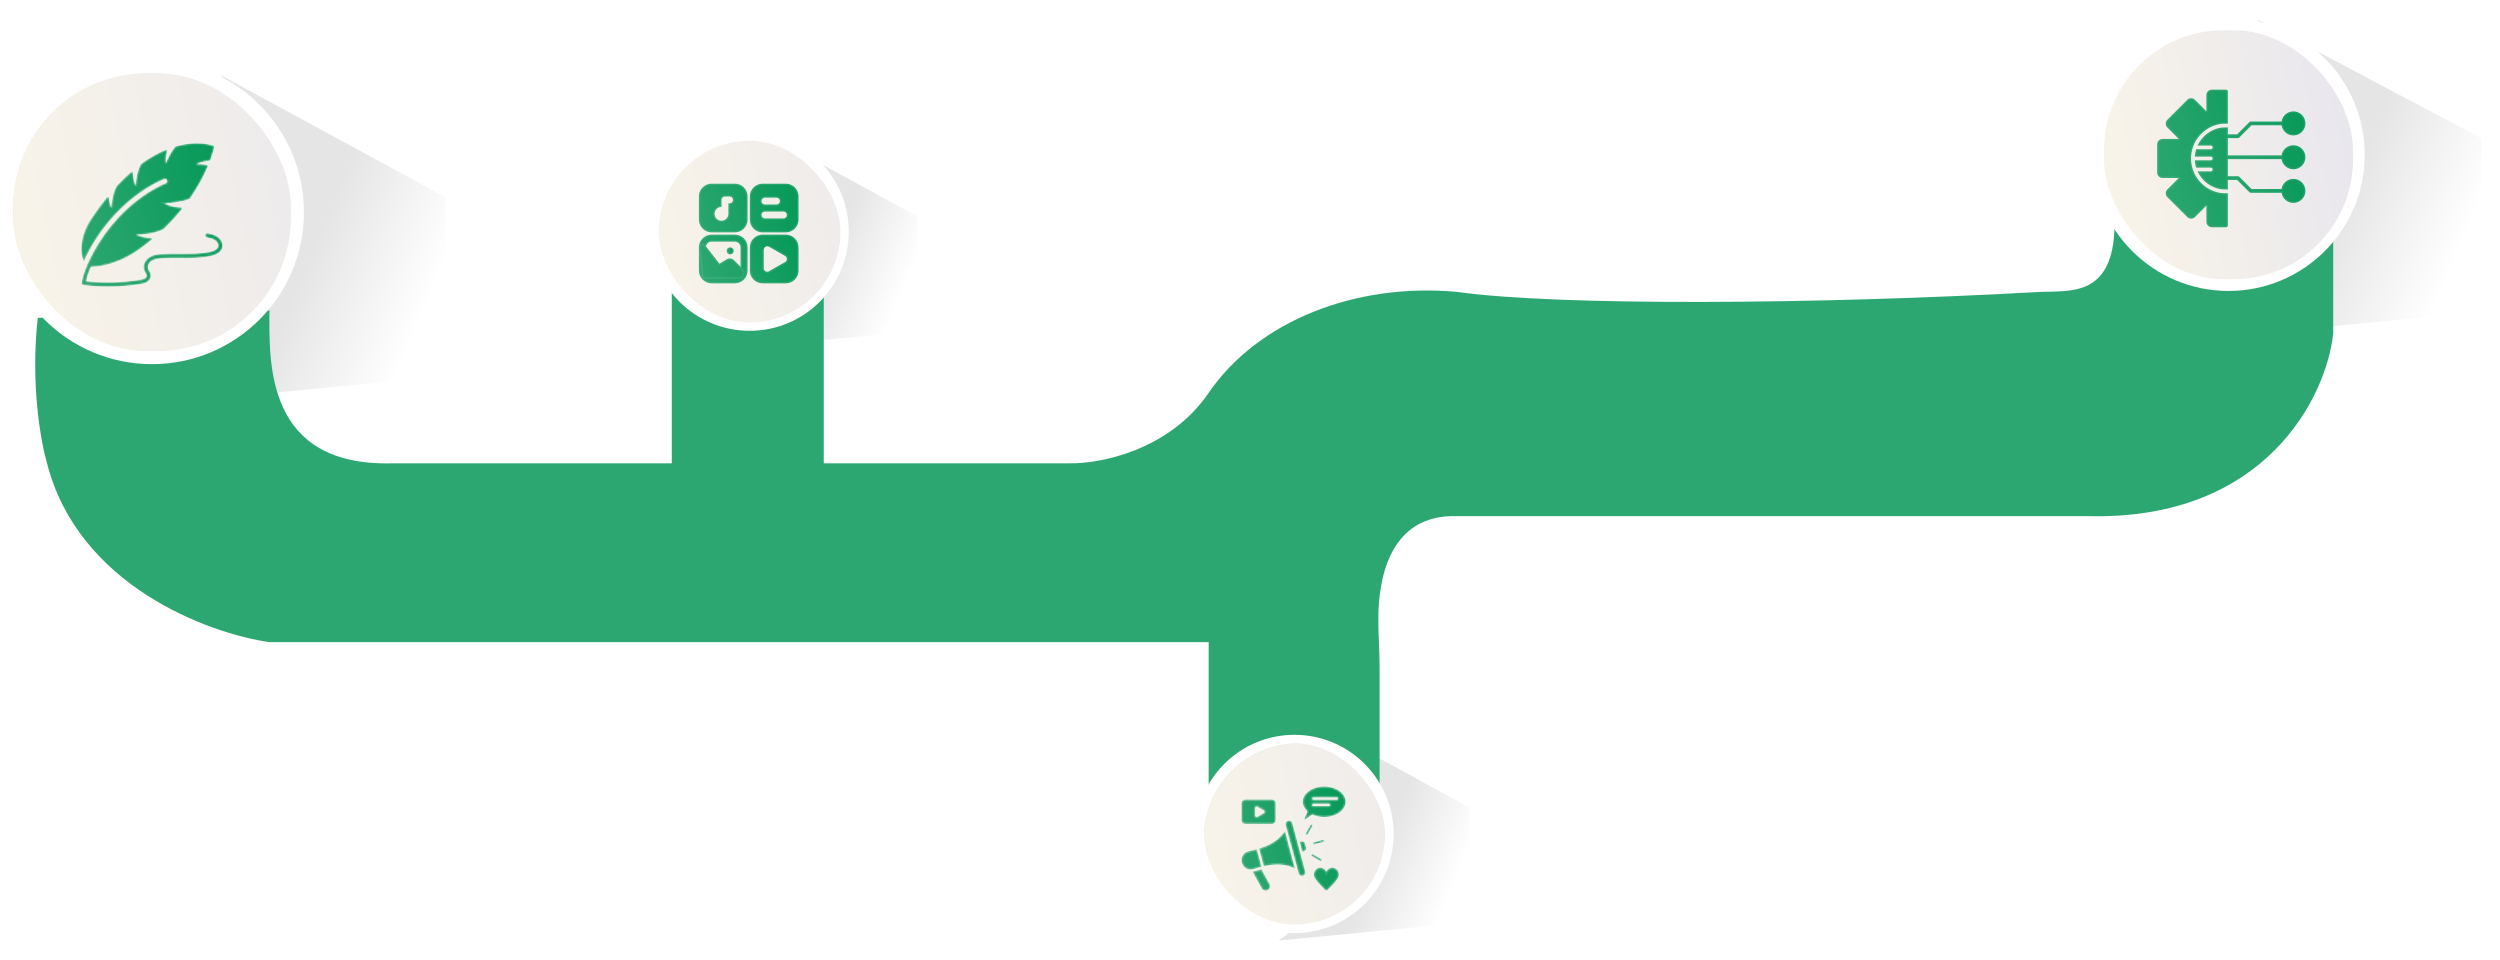 <svg width="1349" height="518" viewBox="0 0 1349 518" fill="none" xmlns="http://www.w3.org/2000/svg">
<g filter="url(#filter0_f_4401_12205)">
<path d="M240.5 203L79 218.5L111 195L151 149L159 90.5L119 40.5L240.5 106.5V203Z" fill="url(#paint0_linear_4401_12205)" fill-opacity="0.1"/>
</g>
<g filter="url(#filter1_f_4401_12205)">
<path d="M1339 168.435L1178 183.5L1209.9 160.66L1249.78 115.952L1257.75 59.096L1217.88 10.5L1339 74.646V168.435Z" fill="url(#paint1_linear_4401_12205)" fill-opacity="0.1"/>
</g>
<g filter="url(#filter2_f_4401_12205)">
<path d="M495 178.573L392 188.5L412.409 173.449L437.92 143.989L443.022 106.522L417.511 74.5L495 116.77V178.573Z" fill="url(#paint2_linear_4401_12205)" fill-opacity="0.1"/>
</g>
<g filter="url(#filter3_f_4401_12205)">
<path d="M793 497.573L690 507.5L710.409 492.449L735.92 462.989L741.022 425.522L715.511 393.5L793 435.77V497.573Z" fill="url(#paint3_linear_4401_12205)" fill-opacity="0.1"/>
</g>
<g filter="url(#filter4_i_4401_12205)">
<path d="M212.088 246C143.183 248 145.22 191.833 145.405 163.5L20.376 167.5C16.375 203.1 22.043 234.667 25.377 246C42.27 312 112.435 337.833 145.405 342.5H652.191V427.5H744.435V356.013C744.435 347.015 743.671 338.014 743.754 329.016C743.938 308.885 749.446 273.424 786.111 274.5H1126.75C1222.32 276.9 1255.3 210.333 1259 176V117.5H1141C1140.56 156.3 1117.11 152.833 1101.19 153.5C980.268 160.3 840.754 161.167 786.111 153.5C731.654 148.5 678.864 169 652.191 208C630.853 239.2 593.288 246.333 577.173 246H556.057H444.5V153.5H362.5V246H212.088Z" fill="#2DA771"/>
</g>
<circle cx="82" cy="114.5" r="82" fill="white"/>
<g clip-path="url(#clip0_4401_12205)">
<g filter="url(#filter5_ii_4401_12205)">
<rect x="7" y="39.5" width="239.423" height="239.423" rx="63.462" fill="#F7F6F2"/>
</g>
<rect x="7" y="39.5" width="239.423" height="239.423" rx="63.462" fill="url(#paint4_linear_4401_12205)" fill-opacity="0.1"/>
<rect x="7.18" y="39.68" width="239.062" height="239.062" rx="63.281" stroke="#ACACAC" stroke-opacity="0.1" stroke-width="0.361"/>
<g filter="url(#filter6_di_4401_12205)">
<mask id="path-11-inside-1_4401_12205" fill="white">
<path d="M117.449 126.282C115.803 125.135 113.86 124.712 112.143 124.339C111.993 124.305 111.837 124.302 111.684 124.329C111.532 124.356 111.387 124.413 111.257 124.496C111.127 124.58 111.015 124.688 110.927 124.815C110.839 124.942 110.777 125.085 110.745 125.237C110.711 125.388 110.708 125.544 110.735 125.696C110.763 125.848 110.82 125.993 110.903 126.123C110.987 126.253 111.095 126.366 111.222 126.454C111.349 126.542 111.492 126.604 111.643 126.637C113.216 126.98 114.843 127.335 116.105 128.213C117.079 128.892 118.002 130.194 117.726 131.452C117.328 133.259 114.742 134.061 113.234 134.38C107.93 135.501 102.337 135.451 96.934 135.406C93.808 135.379 90.574 135.352 87.392 135.545C85.039 135.688 82.58 136.004 80.546 137.321C78.447 138.682 76.757 141.597 77.762 144.318C77.956 144.842 78.223 145.294 78.481 145.732C78.81 146.293 79.096 146.777 79.112 147.222C79.13 147.819 78.622 148.399 78.109 148.71C77.406 149.133 76.502 149.306 75.558 149.462C66.134 151.007 55.643 151.268 46.563 150.204C47.008 147.9 47.842 145.387 49.089 142.574C51.059 142.53 53.224 142.272 55.556 141.793C62.368 140.428 69.192 137.37 75.274 132.946C77.498 131.346 79.674 129.664 81.745 127.934C81.933 127.781 82.003 127.522 81.933 127.287C81.891 127.175 81.818 127.077 81.722 127.006C81.626 126.935 81.511 126.894 81.392 126.887C79.344 126.817 76.498 126.405 73.592 125.075C76.909 125.134 82.803 124.781 88.027 122.322C88.085 122.298 88.137 122.262 88.18 122.217C91.78 118.793 95.133 115.146 98.156 111.381C98.225 111.296 98.268 111.194 98.28 111.086C98.293 110.977 98.274 110.868 98.227 110.77C98.181 110.67 98.109 110.585 98.017 110.524C97.926 110.464 97.819 110.431 97.709 110.428C95.827 110.405 92.403 110.075 88.921 108.334C92.097 108.111 98.321 107.475 102.18 105.899C102.286 105.864 102.368 105.793 102.439 105.699C106.392 100.052 109.65 94.205 112.145 88.322C112.215 88.158 112.203 87.969 112.121 87.805C112.077 87.73 112.017 87.665 111.946 87.614C111.875 87.563 111.795 87.528 111.709 87.511C109.662 87.134 107.603 87.075 106.074 87.122C108.662 85.805 111.18 85.37 113.003 85.252C113.116 85.241 113.223 85.199 113.312 85.13C113.402 85.062 113.47 84.969 113.509 84.864C115.121 80.534 115.639 77.934 115.65 77.828C115.679 77.695 115.659 77.555 115.594 77.434C115.53 77.314 115.425 77.22 115.297 77.169C114.968 77.04 107.109 73.969 94.85 77.464C94.733 77.499 94.639 77.558 94.568 77.652C92.18 80.44 90.486 84.146 89.544 86.558C89.439 84.44 89.639 82.252 90.144 80.052C90.203 79.84 90.121 79.617 89.956 79.475C89.792 79.334 89.556 79.299 89.356 79.381C84.909 81.228 80.474 83.769 76.168 86.934C76.097 86.981 76.05 87.052 76.003 87.122C73.968 90.722 73.344 95.734 73.156 98.758C72.333 96.57 71.85 94.205 71.709 91.699C71.704 91.59 71.668 91.485 71.605 91.395C71.543 91.306 71.457 91.236 71.356 91.193C71.254 91.15 71.141 91.135 71.031 91.152C70.921 91.169 70.818 91.215 70.733 91.287C68.18 93.511 65.58 96.052 62.992 98.828C62.956 98.864 62.933 98.899 62.909 98.946C60.85 102.546 60.239 107.605 60.05 110.628C59.415 108.946 58.98 107.146 58.745 105.264C58.734 105.149 58.689 105.041 58.615 104.953C58.542 104.864 58.443 104.8 58.333 104.77C58.097 104.711 57.862 104.781 57.709 104.958C54.803 108.546 51.909 112.487 49.109 116.711C46.368 120.805 44.639 125.252 44.086 129.558C43.474 134.322 44.274 137.617 45.18 139.664C61.003 105.393 88.344 95.264 88.615 95.169C88.76 95.117 88.915 95.093 89.069 95.1C89.223 95.107 89.375 95.144 89.515 95.21C89.654 95.275 89.78 95.368 89.884 95.482C89.988 95.596 90.069 95.73 90.121 95.875C90.174 96.021 90.197 96.175 90.191 96.329C90.184 96.484 90.146 96.635 90.081 96.775C90.015 96.915 89.922 97.04 89.808 97.144C89.694 97.249 89.561 97.329 89.415 97.381C89.144 97.475 62.65 107.334 47.274 140.746C47.062 141.217 46.862 141.687 46.686 142.134L46.705 142.155C45.286 145.446 44.412 148.365 44.036 151.059C43.993 151.368 44.075 151.681 44.263 151.93C44.451 152.179 44.731 152.343 45.04 152.386H45.048C49.157 152.931 53.578 153.201 58.083 153.201C64.067 153.201 70.198 152.725 75.938 151.784C77.07 151.599 78.264 151.364 79.327 150.722C80.689 149.897 81.508 148.526 81.462 147.146C81.428 146.099 80.939 145.27 80.509 144.538C80.293 144.173 80.092 143.83 79.97 143.502C79.409 141.985 80.474 140.173 81.826 139.297C83.482 138.222 85.641 138.01 87.535 137.893C90.635 137.705 93.827 137.732 96.914 137.759C102.446 137.806 108.167 137.855 113.721 136.682C117.332 135.92 119.51 134.286 120.023 131.957C120.536 129.632 119.1 127.432 117.449 126.282Z"/>
</mask>
<path d="M117.449 126.282C115.803 125.135 113.86 124.712 112.143 124.339C111.993 124.305 111.837 124.302 111.684 124.329C111.532 124.356 111.387 124.413 111.257 124.496C111.127 124.58 111.015 124.688 110.927 124.815C110.839 124.942 110.777 125.085 110.745 125.237C110.711 125.388 110.708 125.544 110.735 125.696C110.763 125.848 110.82 125.993 110.903 126.123C110.987 126.253 111.095 126.366 111.222 126.454C111.349 126.542 111.492 126.604 111.643 126.637C113.216 126.98 114.843 127.335 116.105 128.213C117.079 128.892 118.002 130.194 117.726 131.452C117.328 133.259 114.742 134.061 113.234 134.38C107.93 135.501 102.337 135.451 96.934 135.406C93.808 135.379 90.574 135.352 87.392 135.545C85.039 135.688 82.58 136.004 80.546 137.321C78.447 138.682 76.757 141.597 77.762 144.318C77.956 144.842 78.223 145.294 78.481 145.732C78.81 146.293 79.096 146.777 79.112 147.222C79.13 147.819 78.622 148.399 78.109 148.71C77.406 149.133 76.502 149.306 75.558 149.462C66.134 151.007 55.643 151.268 46.563 150.204C47.008 147.9 47.842 145.387 49.089 142.574C51.059 142.53 53.224 142.272 55.556 141.793C62.368 140.428 69.192 137.37 75.274 132.946C77.498 131.346 79.674 129.664 81.745 127.934C81.933 127.781 82.003 127.522 81.933 127.287C81.891 127.175 81.818 127.077 81.722 127.006C81.626 126.935 81.511 126.894 81.392 126.887C79.344 126.817 76.498 126.405 73.592 125.075C76.909 125.134 82.803 124.781 88.027 122.322C88.085 122.298 88.137 122.262 88.18 122.217C91.78 118.793 95.133 115.146 98.156 111.381C98.225 111.296 98.268 111.194 98.28 111.086C98.293 110.977 98.274 110.868 98.227 110.77C98.181 110.67 98.109 110.585 98.017 110.524C97.926 110.464 97.819 110.431 97.709 110.428C95.827 110.405 92.403 110.075 88.921 108.334C92.097 108.111 98.321 107.475 102.18 105.899C102.286 105.864 102.368 105.793 102.439 105.699C106.392 100.052 109.65 94.205 112.145 88.322C112.215 88.158 112.203 87.969 112.121 87.805C112.077 87.73 112.017 87.665 111.946 87.614C111.875 87.563 111.795 87.528 111.709 87.511C109.662 87.134 107.603 87.075 106.074 87.122C108.662 85.805 111.18 85.37 113.003 85.252C113.116 85.241 113.223 85.199 113.312 85.13C113.402 85.062 113.47 84.969 113.509 84.864C115.121 80.534 115.639 77.934 115.65 77.828C115.679 77.695 115.659 77.555 115.594 77.434C115.53 77.314 115.425 77.22 115.297 77.169C114.968 77.04 107.109 73.969 94.85 77.464C94.733 77.499 94.639 77.558 94.568 77.652C92.18 80.44 90.486 84.146 89.544 86.558C89.439 84.44 89.639 82.252 90.144 80.052C90.203 79.84 90.121 79.617 89.956 79.475C89.792 79.334 89.556 79.299 89.356 79.381C84.909 81.228 80.474 83.769 76.168 86.934C76.097 86.981 76.05 87.052 76.003 87.122C73.968 90.722 73.344 95.734 73.156 98.758C72.333 96.57 71.85 94.205 71.709 91.699C71.704 91.59 71.668 91.485 71.605 91.395C71.543 91.306 71.457 91.236 71.356 91.193C71.254 91.15 71.141 91.135 71.031 91.152C70.921 91.169 70.818 91.215 70.733 91.287C68.18 93.511 65.58 96.052 62.992 98.828C62.956 98.864 62.933 98.899 62.909 98.946C60.85 102.546 60.239 107.605 60.05 110.628C59.415 108.946 58.98 107.146 58.745 105.264C58.734 105.149 58.689 105.041 58.615 104.953C58.542 104.864 58.443 104.8 58.333 104.77C58.097 104.711 57.862 104.781 57.709 104.958C54.803 108.546 51.909 112.487 49.109 116.711C46.368 120.805 44.639 125.252 44.086 129.558C43.474 134.322 44.274 137.617 45.18 139.664C61.003 105.393 88.344 95.264 88.615 95.169C88.76 95.117 88.915 95.093 89.069 95.1C89.223 95.107 89.375 95.144 89.515 95.21C89.654 95.275 89.78 95.368 89.884 95.482C89.988 95.596 90.069 95.73 90.121 95.875C90.174 96.021 90.197 96.175 90.191 96.329C90.184 96.484 90.146 96.635 90.081 96.775C90.015 96.915 89.922 97.04 89.808 97.144C89.694 97.249 89.561 97.329 89.415 97.381C89.144 97.475 62.65 107.334 47.274 140.746C47.062 141.217 46.862 141.687 46.686 142.134L46.705 142.155C45.286 145.446 44.412 148.365 44.036 151.059C43.993 151.368 44.075 151.681 44.263 151.93C44.451 152.179 44.731 152.343 45.04 152.386H45.048C49.157 152.931 53.578 153.201 58.083 153.201C64.067 153.201 70.198 152.725 75.938 151.784C77.07 151.599 78.264 151.364 79.327 150.722C80.689 149.897 81.508 148.526 81.462 147.146C81.428 146.099 80.939 145.27 80.509 144.538C80.293 144.173 80.092 143.83 79.97 143.502C79.409 141.985 80.474 140.173 81.826 139.297C83.482 138.222 85.641 138.01 87.535 137.893C90.635 137.705 93.827 137.732 96.914 137.759C102.446 137.806 108.167 137.855 113.721 136.682C117.332 135.92 119.51 134.286 120.023 131.957C120.536 129.632 119.1 127.432 117.449 126.282Z" fill="url(#paint5_linear_4401_12205)" stroke="white" stroke-opacity="0.1" stroke-width="1.5" mask="url(#path-11-inside-1_4401_12205)"/>
</g>
</g>
<circle cx="698.5" cy="450" r="53.5" fill="white"/>
<g clip-path="url(#clip1_4401_12205)">
<g filter="url(#filter7_ii_4401_12205)">
<rect x="649.566" y="401.066" width="192.619" height="192.619" rx="51.056" fill="#F7F6F2"/>
</g>
<rect x="649.566" y="401.066" width="192.619" height="192.619" rx="51.056" fill="url(#paint6_linear_4401_12205)" fill-opacity="0.1"/>
<rect x="649.711" y="401.211" width="192.328" height="192.328" rx="50.91" stroke="#ACACAC" stroke-opacity="0.1" stroke-width="0.29"/>
</g>
<circle cx="404.5" cy="125" r="53.5" fill="white"/>
<g clip-path="url(#clip2_4401_12205)">
<g filter="url(#filter8_ii_4401_12205)">
<rect x="355.457" y="75.959" width="177.905" height="177.905" rx="47.155" fill="#F7F6F2"/>
</g>
<rect x="355.457" y="75.959" width="177.905" height="177.905" rx="47.155" fill="url(#paint7_linear_4401_12205)" fill-opacity="0.1"/>
<rect x="355.591" y="76.093" width="177.637" height="177.637" rx="47.022" stroke="#ACACAC" stroke-opacity="0.1" stroke-width="0.268"/>
<g clip-path="url(#clip3_4401_12205)">
<g filter="url(#filter9_di_4401_12205)">
<path fill-rule="evenodd" clip-rule="evenodd" d="M403.375 132C403.375 130.178 402.65 128.428 401.363 127.138C400.072 125.849 398.323 125.126 396.5 125.125H384C382.178 125.125 380.428 125.85 379.138 127.138C377.849 128.428 377.126 130.177 377.125 132V144.5C377.125 146.323 377.85 148.073 379.138 149.362C380.428 150.651 382.177 151.374 384 151.375H396.5C398.323 151.375 400.073 150.65 401.363 149.362C402.651 148.072 403.374 146.323 403.375 144.5V132ZM399.625 132V144.5C399.624 145.328 399.294 146.122 398.708 146.708C398.122 147.294 397.328 147.624 396.5 147.625H384C383.172 147.624 382.378 147.294 381.792 146.708C381.206 146.122 380.876 145.328 380.875 144.5V132C380.876 131.172 381.206 130.378 381.792 129.792C382.378 129.206 383.172 128.876 384 128.875H396.5C397.328 128.876 398.122 129.206 398.708 129.792C399.294 130.378 399.624 131.172 399.625 132ZM430.875 132C430.875 130.178 430.15 128.428 428.863 127.138C427.572 125.849 425.823 125.126 424 125.125H411.5C409.678 125.125 407.928 125.85 406.638 127.138C405.349 128.428 404.626 130.177 404.625 132V144.5C404.625 146.323 405.35 148.073 406.638 149.362C407.928 150.651 409.677 151.374 411.5 151.375H424C425.823 151.375 427.573 150.65 428.863 149.362C430.151 148.072 430.874 146.323 430.875 144.5V132ZM423.68 139.877C423.967 139.714 424.206 139.477 424.373 139.191C424.539 138.905 424.626 138.581 424.626 138.25C424.626 137.919 424.539 137.595 424.373 137.309C424.206 137.023 423.967 136.786 423.68 136.623L414.93 131.622C414.645 131.459 414.322 131.373 413.993 131.374C413.665 131.375 413.342 131.462 413.058 131.627C412.774 131.792 412.538 132.028 412.374 132.313C412.21 132.598 412.124 132.921 412.125 133.25V143.25C412.125 143.578 412.211 143.901 412.375 144.185C412.539 144.47 412.775 144.706 413.059 144.871C413.343 145.036 413.665 145.123 413.994 145.124C414.322 145.125 414.645 145.04 414.93 144.877L423.68 139.877Z" fill="url(#paint8_linear_4401_12205)"/>
<path d="M411.75 143.25V143.25V133.251V133.25H412.125L411.75 143.25ZM411.75 143.25C411.75 143.644 411.854 144.031 412.05 144.373L412.375 144.185M411.75 143.25L412.375 144.185M412.375 144.185L412.05 144.373C412.247 144.714 412.53 144.998 412.871 145.196C413.212 145.393 413.598 145.498 413.992 145.499C414.386 145.501 414.774 145.399 415.116 145.203L415.116 145.203M412.375 144.185L415.116 145.203M415.116 145.203L423.865 140.203C423.866 140.203 423.866 140.203 423.866 140.203M415.116 145.203L423.866 140.203M423.866 140.203C424.211 140.007 424.497 139.723 424.697 139.38C424.896 139.037 425.001 138.647 425.001 138.25C425.001 137.853 424.896 137.463 424.697 137.12C424.497 136.777 424.211 136.493 423.866 136.297C423.866 136.297 423.866 136.297 423.865 136.297L415.117 131.297C415.117 131.297 415.117 131.297 415.117 131.297L423.866 140.203ZM400 132V131.999C399.999 131.072 399.629 130.183 398.973 129.527C398.317 128.871 397.428 128.501 396.501 128.5H396.5L384 128.5L383.999 128.5C383.072 128.501 382.183 128.871 381.527 129.527C380.871 130.183 380.501 131.072 380.5 131.999V132L380.5 144.5L380.5 144.501C380.501 145.428 380.871 146.317 381.527 146.973C382.183 147.629 383.072 147.999 383.999 148H384H396.5H396.501C397.428 147.999 398.317 147.629 398.973 146.973C399.629 146.317 399.999 145.428 400 144.501V144.5V132ZM401.097 127.403C402.315 128.622 403 130.277 403 132V144.5C403 144.5 403 144.5 403 144.5C402.999 146.224 402.315 147.877 401.097 149.097C399.878 150.315 398.223 151 396.5 151H384C384 151 384 151 384 151C382.276 150.999 380.623 150.315 379.403 149.097C378.185 147.878 377.5 146.223 377.5 144.5L377.5 132C377.5 132 377.5 132 377.5 132C377.501 130.276 378.185 128.623 379.403 127.403C380.622 126.185 382.277 125.5 384 125.5L396.5 125.5C396.5 125.5 396.5 125.5 396.5 125.5C398.224 125.501 399.877 126.185 401.097 127.403ZM424 125.5C425.724 125.501 427.377 126.185 428.597 127.403C429.815 128.622 430.5 130.277 430.5 132V144.5C430.5 144.5 430.5 144.5 430.5 144.5C430.499 146.224 429.815 147.877 428.597 149.098C427.377 150.315 425.723 151 424 151H411.5C411.5 151 411.5 151 411.5 151C409.776 150.999 408.123 150.315 406.903 149.097C405.685 147.878 405 146.223 405 144.5V132C405 132 405 132 405 132C405.001 130.276 405.685 128.623 406.903 127.403C408.122 126.185 409.777 125.5 411.5 125.5L424 125.5C424 125.5 424 125.5 424 125.5Z" stroke="white" stroke-opacity="0.1" stroke-width="0.75"/>
<path d="M394 135.752C395.036 135.752 395.875 134.912 395.875 133.877C395.875 132.841 395.036 132.002 394 132.002C392.964 132.002 392.125 132.841 392.125 133.877C392.125 134.912 392.964 135.752 394 135.752Z" fill="url(#paint9_linear_4401_12205)"/>
<path d="M395.5 133.877C395.5 134.705 394.828 135.377 394 135.377C393.172 135.377 392.5 134.705 392.5 133.877C392.5 133.049 393.172 132.377 394 132.377C394.828 132.377 395.5 133.049 395.5 133.877Z" stroke="white" stroke-opacity="0.1" stroke-width="0.75"/>
<path fill-rule="evenodd" clip-rule="evenodd" d="M403.375 104.501C403.375 102.678 402.65 100.928 401.363 99.638C400.072 98.35 398.323 97.627 396.5 97.626H384C382.178 97.626 380.428 98.351 379.138 99.638C377.849 100.929 377.126 102.678 377.125 104.501V117.001C377.125 118.823 377.85 120.573 379.138 121.863C380.428 123.151 382.177 123.875 384 123.876H396.5C398.323 123.876 400.073 123.151 401.363 121.863C402.651 120.573 403.374 118.824 403.375 117.001V104.501ZM393.045 113.508C393.057 113.423 393.063 113.337 393.063 113.251V108.251H393.688C394.185 108.251 394.662 108.053 395.013 107.702C395.365 107.35 395.563 106.873 395.563 106.376C395.563 105.879 395.365 105.402 395.013 105.05C394.662 104.699 394.185 104.501 393.688 104.501H391.188C390.69 104.501 390.213 104.699 389.862 105.05C389.51 105.402 389.313 105.879 389.313 106.376V110.126C388.555 110.126 387.816 110.356 387.191 110.784C386.567 111.213 386.087 111.82 385.814 112.527C385.542 113.233 385.49 114.006 385.665 114.743C385.84 115.48 386.234 116.146 386.795 116.655C387.356 117.163 388.058 117.49 388.809 117.592C389.559 117.694 390.323 117.566 390.999 117.226C391.676 116.885 392.233 116.348 392.598 115.684C392.963 115.021 393.119 114.262 393.045 113.508ZM388.21 140.788L380.48 130.851C380.24 130.543 379.91 130.317 379.536 130.205C379.161 130.094 378.762 130.102 378.392 130.228C378.023 130.355 377.702 130.594 377.475 130.912C377.247 131.23 377.125 131.61 377.125 132.001L379 148.876H400.25L402.125 145.751C402.125 145.505 402.077 145.261 401.982 145.034C401.888 144.806 401.749 144.6 401.575 144.426L396.015 138.866C395.522 138.373 394.879 138.059 394.187 137.974C393.495 137.889 392.795 138.037 392.198 138.396L388.21 140.788ZM430.875 104.501C430.875 102.678 430.15 100.928 428.863 99.638C427.572 98.35 425.823 97.627 424 97.626H411.5C409.678 97.626 407.928 98.351 406.638 99.638C405.349 100.929 404.626 102.678 404.625 104.501V117.001C404.625 118.823 405.35 120.573 406.638 121.863C407.928 123.151 409.677 123.875 411.5 123.876H424C425.823 123.876 427.573 123.151 428.863 121.863C430.151 120.573 430.874 118.824 430.875 117.001V104.501ZM412.75 116.376H422.75C423.247 116.376 423.724 116.178 424.076 115.827C424.427 115.475 424.625 114.998 424.625 114.501C424.625 114.004 424.427 113.527 424.076 113.175C423.724 112.824 423.247 112.626 422.75 112.626H412.75C412.253 112.626 411.776 112.824 411.424 113.175C411.073 113.527 410.875 114.004 410.875 114.501C410.875 114.998 411.073 115.475 411.424 115.827C411.776 116.178 412.253 116.376 412.75 116.376ZM412.75 108.876H419C419.497 108.876 419.974 108.678 420.326 108.327C420.677 107.975 420.875 107.498 420.875 107.001C420.875 106.504 420.677 106.027 420.326 105.675C419.974 105.324 419.497 105.126 419 105.126H412.75C412.253 105.126 411.776 105.324 411.424 105.675C411.073 106.027 410.875 106.504 410.875 107.001C410.875 107.498 411.073 107.975 411.424 108.327C411.776 108.678 412.253 108.876 412.75 108.876Z" fill="url(#paint10_linear_4401_12205)"/>
<path d="M387.914 141.019L388.118 141.281L388.403 141.11L392.39 138.718C392.916 138.402 393.533 138.271 394.141 138.346C394.75 138.421 395.316 138.697 395.75 139.131L401.31 144.691L401.31 144.692C401.45 144.831 401.561 144.996 401.636 145.177C401.699 145.329 401.736 145.489 401.747 145.652L400.038 148.501H379.336L377.5 131.981C377.504 131.676 377.602 131.379 377.78 131.13C377.961 130.876 378.218 130.685 378.514 130.583C378.809 130.482 379.129 130.475 379.429 130.565C379.728 130.654 379.992 130.835 380.184 131.081L387.914 141.019ZM401.097 99.904C402.315 101.123 403 102.778 403 104.501V117.001C403 117.001 403 117.001 403 117.001C402.999 118.725 402.315 120.378 401.097 121.598C399.878 122.816 398.223 123.501 396.5 123.501H384C384 123.501 384 123.501 384 123.501C382.276 123.5 380.623 122.816 379.403 121.598C378.185 120.379 377.5 118.724 377.5 117.001L377.5 104.501C377.5 104.501 377.5 104.501 377.5 104.501C377.501 102.777 378.185 101.124 379.403 99.904C380.622 98.686 382.277 98.001 384 98.001L396.5 98.001C396.5 98.001 396.5 98.001 396.5 98.001C398.224 98.002 399.877 98.686 401.097 99.904ZM420.591 108.592L420.326 108.327L420.591 108.592C421.013 108.17 421.25 107.598 421.25 107.001C421.25 106.404 421.013 105.832 420.591 105.41L420.326 105.675L420.591 105.41C420.169 104.988 419.597 104.751 419 104.751H412.75C412.153 104.751 411.581 104.988 411.159 105.41C410.737 105.832 410.5 106.404 410.5 107.001C410.5 107.598 410.737 108.17 411.159 108.592C411.581 109.014 412.153 109.251 412.75 109.251H419C419.597 109.251 420.169 109.014 420.591 108.592ZM392.927 115.865C393.321 115.148 393.494 114.33 393.422 113.516L393.045 113.508C393.057 113.423 393.063 113.337 393.063 113.251H393.438V113.25V108.626H393.688C394.284 108.626 394.857 108.389 395.278 107.967C395.7 107.545 395.938 106.973 395.938 106.376C395.938 105.779 395.7 105.207 395.278 104.785C394.857 104.363 394.284 104.126 393.688 104.126H391.188C390.591 104.126 390.018 104.363 389.597 104.785C389.175 105.207 388.938 105.779 388.938 106.376V109.768C388.237 109.832 387.562 110.074 386.979 110.475C386.292 110.946 385.764 111.615 385.464 112.392C385.165 113.169 385.107 114.019 385.3 114.829C385.492 115.64 385.926 116.373 386.543 116.933C387.16 117.492 387.933 117.851 388.758 117.963C389.584 118.076 390.424 117.935 391.168 117.56C391.912 117.186 392.525 116.595 392.927 115.865ZM424 98.001C425.724 98.002 427.377 98.686 428.597 99.903C429.815 101.123 430.5 102.778 430.5 104.501V117.001C430.5 117.001 430.5 117.001 430.5 117.001C430.499 118.725 429.815 120.378 428.597 121.599C427.377 122.816 425.723 123.501 424 123.501H411.5C411.5 123.501 411.5 123.501 411.5 123.501C409.776 123.5 408.123 122.816 406.903 121.598C405.685 120.379 405 118.724 405 117.001V104.501C405 104.501 405 104.501 405 104.501C405.001 102.777 405.685 101.124 406.903 99.904C408.122 98.686 409.777 98.001 411.5 98.001L424 98.001C424 98.001 424 98.001 424 98.001ZM412.75 116.751H422.75C423.347 116.751 423.919 116.514 424.341 116.092C424.763 115.67 425 115.098 425 114.501C425 113.904 424.763 113.332 424.341 112.91C423.919 112.488 423.347 112.251 422.75 112.251H412.75C412.153 112.251 411.581 112.488 411.159 112.91C410.737 113.332 410.5 113.904 410.5 114.501C410.5 115.098 410.737 115.67 411.159 116.092C411.581 116.514 412.153 116.751 412.75 116.751Z" stroke="white" stroke-opacity="0.1" stroke-width="0.75"/>
</g>
</g>
</g>
<circle cx="1202.5" cy="83.5" r="73.5" fill="white"/>
<g clip-path="url(#clip4_4401_12205)">
<g filter="url(#filter10_ii_4401_12205)">
<rect x="1135.27" y="16.274" width="214.605" height="214.605" rx="56.883" fill="#F7F6F2"/>
</g>
<rect x="1135" y="16.5" width="139" height="138" rx="56.883" fill="url(#paint11_linear_4401_12205)" fill-opacity="0.1"/>
<rect x="1135.16" y="16.662" width="138.677" height="137.677" rx="56.722" stroke="#ACACAC" stroke-opacity="0.1" stroke-width="0.323"/>
<g filter="url(#filter11_di_4401_12205)">
<mask id="path-33-inside-2_4401_12205" fill="white">
<path fill-rule="evenodd" clip-rule="evenodd" d="M1201.12 120.62H1193.52C1191.9 120.62 1190.58 119.301 1190.58 117.679V109.202C1190.52 109.179 1190.46 109.154 1190.4 109.13L1184.41 115.124C1183.85 115.678 1183.12 115.983 1182.33 115.983C1181.54 115.983 1180.8 115.678 1180.25 115.125L1169.5 104.372C1168.35 103.225 1168.35 101.359 1169.5 100.212L1175.49 94.219L1175.47 94.179C1175.46 94.135 1175.44 94.09 1175.42 94.045H1166.94C1165.32 94.045 1164 92.726 1164 91.104V75.898C1164 74.276 1165.32 72.957 1166.94 72.957H1175.42C1175.44 72.899 1175.47 72.841 1175.49 72.783L1169.5 66.79C1168.35 65.642 1168.35 63.776 1169.5 62.63L1180.25 51.877C1180.8 51.323 1181.54 51.018 1182.33 51.018C1183.12 51.018 1183.86 51.323 1184.41 51.877L1190.4 57.871C1190.46 57.847 1190.52 57.823 1190.58 57.8V49.322C1190.58 47.7 1191.9 46.381 1193.52 46.381H1201.12C1201.39 46.381 1201.65 46.488 1201.84 46.678C1202.03 46.869 1202.14 47.127 1202.14 47.397V64.685C1200.7 64.708 1199.22 64.743 1198.83 64.791C1191.69 65.659 1185.76 70.545 1183.39 77.115C1183.36 77.175 1183.34 77.238 1183.32 77.303C1182.64 79.245 1182.27 81.33 1182.27 83.5C1182.27 85.67 1182.64 87.756 1183.32 89.698C1183.34 89.762 1183.36 89.824 1183.39 89.883C1185.74 96.398 1191.58 101.257 1198.65 102.187C1199.08 102.243 1200.64 102.285 1202.14 102.312V119.605C1202.14 119.874 1202.03 120.132 1201.84 120.323C1201.65 120.513 1201.39 120.62 1201.12 120.62ZM1202.14 66.753V70.488H1207.17L1213.79 63.873C1213.98 63.682 1214.23 63.575 1214.5 63.575H1231.12C1231.6 60.481 1234.29 58.108 1237.52 58.108C1241.09 58.108 1244 61.016 1244 64.59C1244 68.164 1241.09 71.071 1237.52 71.071C1234.29 71.071 1231.61 68.699 1231.12 65.606H1214.92L1208.31 72.222C1208.12 72.412 1207.86 72.519 1207.59 72.519H1207.59H1202.14V81.843H1231.12C1231.61 78.75 1234.29 76.378 1237.52 76.378C1241.09 76.378 1244 79.285 1244 82.859C1244 86.433 1241.09 89.341 1237.52 89.341C1234.29 89.341 1231.6 86.968 1231.12 83.874H1202.14V93.074H1207.59C1207.86 93.074 1208.12 93.181 1208.31 93.371L1214.92 99.987L1231.12 99.987C1231.6 96.893 1234.29 94.52 1237.52 94.52C1241.09 94.52 1244 97.428 1244 101.002C1244 104.576 1241.09 107.484 1237.52 107.484C1234.29 107.484 1231.6 105.111 1231.12 102.018H1214.5C1214.23 102.018 1213.98 101.911 1213.79 101.72L1207.17 95.105H1202.14V100.24C1200.67 100.211 1198.89 100.173 1198.59 100.128C1192.9 99.267 1188.14 95.542 1185.82 90.473H1192.92C1193.19 90.473 1193.45 90.366 1193.64 90.176C1193.83 89.985 1193.94 89.727 1193.94 89.457C1193.94 88.897 1193.48 88.442 1192.92 88.442H1185.05C1184.65 87.166 1184.41 85.849 1184.34 84.516H1192.92C1193.19 84.516 1193.45 84.409 1193.64 84.219C1193.83 84.028 1193.94 83.77 1193.94 83.501C1193.94 82.94 1193.48 82.485 1192.92 82.485H1184.34C1184.42 81.127 1184.66 79.812 1185.05 78.559H1192.92C1193.48 78.559 1193.94 78.105 1193.94 77.544C1193.94 77.275 1193.83 77.016 1193.64 76.826C1193.45 76.635 1193.19 76.528 1192.92 76.528H1185.82C1188.17 71.383 1193.05 67.622 1198.85 66.836C1199.1 66.803 1200.74 66.776 1202.14 66.753Z"/>
</mask>
<path fill-rule="evenodd" clip-rule="evenodd" d="M1201.12 120.62H1193.52C1191.9 120.62 1190.58 119.301 1190.58 117.679V109.202C1190.52 109.179 1190.46 109.154 1190.4 109.13L1184.41 115.124C1183.85 115.678 1183.12 115.983 1182.33 115.983C1181.54 115.983 1180.8 115.678 1180.25 115.125L1169.5 104.372C1168.35 103.225 1168.35 101.359 1169.5 100.212L1175.49 94.219L1175.47 94.179C1175.46 94.135 1175.44 94.09 1175.42 94.045H1166.94C1165.32 94.045 1164 92.726 1164 91.104V75.898C1164 74.276 1165.32 72.957 1166.94 72.957H1175.42C1175.44 72.899 1175.47 72.841 1175.49 72.783L1169.5 66.79C1168.35 65.642 1168.35 63.776 1169.5 62.63L1180.25 51.877C1180.8 51.323 1181.54 51.018 1182.33 51.018C1183.12 51.018 1183.86 51.323 1184.41 51.877L1190.4 57.871C1190.46 57.847 1190.52 57.823 1190.58 57.8V49.322C1190.58 47.7 1191.9 46.381 1193.52 46.381H1201.12C1201.39 46.381 1201.65 46.488 1201.84 46.678C1202.03 46.869 1202.14 47.127 1202.14 47.397V64.685C1200.7 64.708 1199.22 64.743 1198.83 64.791C1191.69 65.659 1185.76 70.545 1183.39 77.115C1183.36 77.175 1183.34 77.238 1183.32 77.303C1182.64 79.245 1182.27 81.33 1182.27 83.5C1182.27 85.67 1182.64 87.756 1183.32 89.698C1183.34 89.762 1183.36 89.824 1183.39 89.883C1185.74 96.398 1191.58 101.257 1198.65 102.187C1199.08 102.243 1200.64 102.285 1202.14 102.312V119.605C1202.14 119.874 1202.03 120.132 1201.84 120.323C1201.65 120.513 1201.39 120.62 1201.12 120.62ZM1202.14 66.753V70.488H1207.17L1213.79 63.873C1213.98 63.682 1214.23 63.575 1214.5 63.575H1231.12C1231.6 60.481 1234.29 58.108 1237.52 58.108C1241.09 58.108 1244 61.016 1244 64.59C1244 68.164 1241.09 71.071 1237.52 71.071C1234.29 71.071 1231.61 68.699 1231.12 65.606H1214.92L1208.31 72.222C1208.12 72.412 1207.86 72.519 1207.59 72.519H1207.59H1202.14V81.843H1231.12C1231.61 78.75 1234.29 76.378 1237.52 76.378C1241.09 76.378 1244 79.285 1244 82.859C1244 86.433 1241.09 89.341 1237.52 89.341C1234.29 89.341 1231.6 86.968 1231.12 83.874H1202.14V93.074H1207.59C1207.86 93.074 1208.12 93.181 1208.31 93.371L1214.92 99.987L1231.12 99.987C1231.6 96.893 1234.29 94.52 1237.52 94.52C1241.09 94.52 1244 97.428 1244 101.002C1244 104.576 1241.09 107.484 1237.52 107.484C1234.29 107.484 1231.6 105.111 1231.12 102.018H1214.5C1214.23 102.018 1213.98 101.911 1213.79 101.72L1207.17 95.105H1202.14V100.24C1200.67 100.211 1198.89 100.173 1198.59 100.128C1192.9 99.267 1188.14 95.542 1185.82 90.473H1192.92C1193.19 90.473 1193.45 90.366 1193.64 90.176C1193.83 89.985 1193.94 89.727 1193.94 89.457C1193.94 88.897 1193.48 88.442 1192.92 88.442H1185.05C1184.65 87.166 1184.41 85.849 1184.34 84.516H1192.92C1193.19 84.516 1193.45 84.409 1193.64 84.219C1193.83 84.028 1193.94 83.77 1193.94 83.501C1193.94 82.94 1193.48 82.485 1192.92 82.485H1184.34C1184.42 81.127 1184.66 79.812 1185.05 78.559H1192.92C1193.48 78.559 1193.94 78.105 1193.94 77.544C1193.94 77.275 1193.83 77.016 1193.64 76.826C1193.45 76.635 1193.19 76.528 1192.92 76.528H1185.82C1188.17 71.383 1193.05 67.622 1198.85 66.836C1199.1 66.803 1200.74 66.776 1202.14 66.753Z" fill="url(#paint12_linear_4401_12205)"/>
<path d="M1190.58 109.202H1191.33V108.699L1190.86 108.508L1190.58 109.202ZM1190.4 109.13L1190.69 108.438L1190.23 108.244L1189.87 108.6L1190.4 109.13ZM1184.41 115.124L1184.94 115.655L1184.94 115.654L1184.41 115.124ZM1180.25 115.125L1179.72 115.655L1179.72 115.655L1180.25 115.125ZM1169.5 104.372L1168.97 104.902L1168.97 104.902L1169.5 104.372ZM1169.5 100.212L1168.97 99.682L1168.97 99.682L1169.5 100.212ZM1175.49 94.219L1176.02 94.749L1176.38 94.394L1176.18 93.931L1175.49 94.219ZM1175.47 94.179L1176.17 93.891L1176.17 93.891L1175.47 94.179ZM1175.42 94.045L1176.11 93.76L1175.92 93.295H1175.42V94.045ZM1175.42 72.957V73.707H1175.92L1176.11 73.242L1175.42 72.957ZM1175.49 72.783L1176.18 73.073L1176.38 72.609L1176.02 72.252L1175.49 72.783ZM1169.5 66.79L1168.97 67.32L1168.97 67.32L1169.5 66.79ZM1169.5 62.63L1168.97 62.099L1168.97 62.1L1169.5 62.63ZM1180.25 51.877L1179.72 51.347L1179.72 51.347L1180.25 51.877ZM1184.41 51.877L1184.94 51.346L1184.94 51.346L1184.41 51.877ZM1190.4 57.871L1189.87 58.402L1190.23 58.757L1190.69 58.563L1190.4 57.871ZM1190.58 57.8L1190.86 58.494L1191.33 58.304V57.8H1190.58ZM1201.84 46.678L1201.31 47.209L1201.31 47.209L1201.84 46.678ZM1202.14 64.685L1202.15 65.435L1202.89 65.423V64.685H1202.14ZM1198.83 64.791L1198.93 65.535L1198.93 65.535L1198.83 64.791ZM1183.39 77.115L1184.07 77.434L1184.08 77.403L1184.09 77.37L1183.39 77.115ZM1183.32 77.303L1184.03 77.551L1184.04 77.516L1184.05 77.481L1183.32 77.303ZM1183.32 89.698L1184.05 89.521L1184.04 89.485L1184.03 89.45L1183.32 89.698ZM1183.39 89.883L1184.09 89.628L1184.08 89.599L1184.07 89.57L1183.39 89.883ZM1198.65 102.187L1198.55 102.93L1198.55 102.93L1198.65 102.187ZM1202.14 102.312H1202.89V101.575L1202.15 101.562L1202.14 102.312ZM1201.84 120.323L1201.31 119.792H1201.31L1201.84 120.323ZM1202.14 70.488H1201.39V71.238H1202.14V70.488ZM1202.14 66.753H1202.89V65.991L1202.12 66.004L1202.14 66.753ZM1207.17 70.488V71.238H1207.48L1207.7 71.018L1207.17 70.488ZM1213.79 63.873L1213.26 63.342L1213.26 63.342L1213.79 63.873ZM1214.5 63.575V62.825H1214.5L1214.5 63.575ZM1231.12 63.575V64.325H1231.76L1231.86 63.692L1231.12 63.575ZM1231.12 65.606L1231.86 65.489L1231.76 64.856H1231.12V65.606ZM1214.92 65.606V64.856H1214.61L1214.39 65.076L1214.92 65.606ZM1208.31 72.222L1208.84 72.752L1208.84 72.752L1208.31 72.222ZM1207.59 72.519V73.269H1207.59L1207.59 72.519ZM1202.14 72.519V71.769H1201.39V72.519H1202.14ZM1202.14 81.843H1201.39V82.593H1202.14V81.843ZM1231.12 81.843V82.593H1231.76L1231.86 81.96L1231.12 81.843ZM1231.12 83.874L1231.86 83.757L1231.76 83.124H1231.12V83.874ZM1202.14 83.874V83.124H1201.39V83.874H1202.14ZM1202.14 93.074H1201.39V93.824H1202.14V93.074ZM1208.31 93.371L1207.78 93.901L1207.78 93.901L1208.31 93.371ZM1214.92 99.987L1214.39 100.517L1214.61 100.737L1214.92 100.737L1214.92 99.987ZM1231.12 99.987L1231.12 100.737L1231.76 100.737L1231.86 100.104L1231.12 99.987ZM1231.12 102.018L1231.86 101.901L1231.76 101.268H1231.12V102.018ZM1214.5 102.018L1214.5 102.768H1214.5V102.018ZM1213.79 101.72L1213.25 102.251L1213.26 102.251L1213.79 101.72ZM1207.17 95.105L1207.7 94.575L1207.48 94.355H1207.17V95.105ZM1202.14 95.105V94.355H1201.39V95.105H1202.14ZM1202.14 100.24L1202.12 100.99L1202.89 101.005V100.24H1202.14ZM1198.59 100.128L1198.71 99.386L1198.71 99.386L1198.59 100.128ZM1185.82 90.473V89.723H1184.65L1185.14 90.785L1185.82 90.473ZM1193.64 90.176L1193.11 89.645L1193.11 89.645L1193.64 90.176ZM1185.05 88.442L1184.33 88.662L1184.49 89.192H1185.05V88.442ZM1184.34 84.516V83.766H1183.54L1183.59 84.561L1184.34 84.516ZM1193.64 84.219L1193.11 83.689L1193.11 83.689L1193.64 84.219ZM1184.34 82.485L1183.59 82.44L1183.54 83.235H1184.34V82.485ZM1185.05 78.559V77.809H1184.49L1184.33 78.339L1185.05 78.559ZM1193.64 76.826L1193.11 77.356L1193.11 77.356L1193.64 76.826ZM1185.82 76.528L1185.14 76.216L1184.65 77.278H1185.82V76.528ZM1198.85 66.836L1198.75 66.093L1198.75 66.093L1198.85 66.836ZM1193.52 121.37H1201.12V119.87H1193.52V121.37ZM1189.83 117.679C1189.83 119.715 1191.48 121.37 1193.52 121.37V119.87C1192.31 119.87 1191.33 118.887 1191.33 117.679H1189.83ZM1189.83 109.202V117.679H1191.33V109.202H1189.83ZM1190.11 109.822C1190.17 109.846 1190.23 109.871 1190.29 109.896L1190.86 108.508C1190.81 108.486 1190.75 108.462 1190.69 108.438L1190.11 109.822ZM1184.94 115.654L1190.93 109.661L1189.87 108.6L1183.88 114.594L1184.94 115.654ZM1182.33 116.733C1183.31 116.733 1184.24 116.35 1184.94 115.655L1183.88 114.593C1183.47 115.006 1182.92 115.233 1182.33 115.233V116.733ZM1179.72 115.655C1180.42 116.35 1181.35 116.733 1182.33 116.733V115.233C1181.74 115.233 1181.19 115.006 1180.78 114.594L1179.72 115.655ZM1168.97 104.902L1179.72 115.655L1180.78 114.594L1170.03 103.842L1168.97 104.902ZM1168.97 99.682C1167.53 101.122 1167.53 103.463 1168.97 104.902L1170.03 103.842C1169.17 102.988 1169.17 101.596 1170.03 100.742L1168.97 99.682ZM1174.96 93.689L1168.97 99.682L1170.03 100.743L1176.02 94.749L1174.96 93.689ZM1174.78 94.468L1174.8 94.507L1176.18 93.931L1176.17 93.891L1174.78 94.468ZM1174.72 94.33C1174.74 94.377 1174.76 94.423 1174.78 94.468L1176.17 93.891C1176.15 93.846 1176.13 93.803 1176.11 93.76L1174.72 94.33ZM1166.94 94.795H1175.42V93.295H1166.94V94.795ZM1163.25 91.104C1163.25 93.14 1164.91 94.795 1166.94 94.795V93.295C1165.74 93.295 1164.75 92.311 1164.75 91.104H1163.25ZM1163.25 75.898V91.104H1164.75V75.898H1163.25ZM1166.94 72.207C1164.91 72.207 1163.25 73.862 1163.25 75.898H1164.75C1164.75 74.69 1165.74 73.707 1166.94 73.707V72.207ZM1175.42 72.207H1166.94V73.707H1175.42V72.207ZM1174.8 72.492C1174.77 72.552 1174.75 72.612 1174.72 72.672L1176.11 73.242C1176.14 73.186 1176.16 73.129 1176.18 73.073L1174.8 72.492ZM1168.97 67.32L1174.96 73.313L1176.02 72.252L1170.03 66.259L1168.97 67.32ZM1168.97 62.1C1167.53 63.539 1167.53 65.88 1168.97 67.32L1170.03 66.26C1169.17 65.405 1169.17 64.014 1170.03 63.16L1168.97 62.1ZM1179.72 51.347L1168.97 62.099L1170.03 63.16L1180.78 52.407L1179.72 51.347ZM1182.33 50.268C1181.35 50.268 1180.42 50.651 1179.72 51.347L1180.78 52.408C1181.19 51.995 1181.74 51.768 1182.33 51.768V50.268ZM1184.94 51.346C1184.24 50.651 1183.31 50.268 1182.33 50.268V51.768C1182.92 51.768 1183.47 51.995 1183.88 52.407L1184.94 51.346ZM1190.93 57.341L1184.94 51.346L1183.88 52.407L1189.87 58.402L1190.93 57.341ZM1190.29 57.105C1190.23 57.13 1190.17 57.155 1190.11 57.179L1190.69 58.563C1190.75 58.539 1190.81 58.516 1190.86 58.494L1190.29 57.105ZM1189.83 49.322V57.8H1191.33V49.322H1189.83ZM1193.52 45.631C1191.48 45.631 1189.83 47.286 1189.83 49.322H1191.33C1191.33 48.115 1192.31 47.131 1193.52 47.131V45.631ZM1201.12 45.631H1193.52V47.131H1201.12V45.631ZM1202.37 46.148C1202.04 45.817 1201.59 45.631 1201.12 45.631V47.131C1201.19 47.131 1201.26 47.159 1201.31 47.209L1202.37 46.148ZM1202.89 47.397C1202.89 46.928 1202.7 46.479 1202.37 46.148L1201.31 47.209C1201.36 47.258 1201.39 47.326 1201.39 47.397H1202.89ZM1202.89 64.685V47.397H1201.39V64.685H1202.89ZM1198.93 65.535C1199.26 65.494 1200.68 65.459 1202.15 65.435L1202.12 63.935C1200.71 63.958 1199.18 63.993 1198.74 64.046L1198.93 65.535ZM1184.09 77.37C1186.37 71.06 1192.06 66.368 1198.93 65.535L1198.74 64.046C1191.31 64.949 1185.15 70.03 1182.68 76.861L1184.09 77.37ZM1184.05 77.481C1184.05 77.463 1184.06 77.447 1184.07 77.434L1182.71 76.797C1182.66 76.903 1182.62 77.013 1182.59 77.126L1184.05 77.481ZM1183.02 83.5C1183.02 81.416 1183.38 79.414 1184.03 77.551L1182.61 77.056C1181.91 79.076 1181.52 81.245 1181.52 83.5H1183.02ZM1184.03 89.45C1183.38 87.587 1183.02 85.585 1183.02 83.5H1181.52C1181.52 85.756 1181.91 87.925 1182.61 89.945L1184.03 89.45ZM1184.07 89.57C1184.06 89.553 1184.05 89.537 1184.05 89.521L1182.59 89.874C1182.62 89.987 1182.66 90.095 1182.7 90.196L1184.07 89.57ZM1198.75 101.443C1191.97 100.551 1186.35 95.885 1184.09 89.628L1182.68 90.138C1185.13 96.911 1191.2 101.964 1198.55 102.93L1198.75 101.443ZM1202.15 101.562C1200.62 101.535 1199.12 101.492 1198.75 101.443L1198.55 102.93C1199.03 102.994 1200.65 103.035 1202.12 103.062L1202.15 101.562ZM1202.89 119.605V102.312H1201.39V119.605H1202.89ZM1202.37 120.853C1202.7 120.522 1202.89 120.073 1202.89 119.605H1201.39C1201.39 119.675 1201.36 119.743 1201.31 119.792L1202.37 120.853ZM1201.12 121.37C1201.59 121.37 1202.04 121.184 1202.37 120.853L1201.31 119.792C1201.26 119.842 1201.19 119.87 1201.12 119.87V121.37ZM1202.89 70.488V66.753H1201.39V70.488H1202.89ZM1207.17 69.738H1202.14V71.238H1207.17V69.738ZM1213.26 63.342L1206.64 69.957L1207.7 71.018L1214.32 64.403L1213.26 63.342ZM1214.5 62.825C1214.04 62.825 1213.59 63.011 1213.26 63.342L1214.32 64.403C1214.37 64.353 1214.43 64.325 1214.5 64.325L1214.5 62.825ZM1231.12 62.825H1214.5V64.325H1231.12V62.825ZM1237.52 57.358C1233.91 57.358 1230.92 60.006 1230.37 63.458L1231.86 63.692C1232.29 60.957 1234.66 58.858 1237.52 58.858V57.358ZM1244.75 64.59C1244.75 60.602 1241.51 57.358 1237.52 57.358V58.858C1240.68 58.858 1243.25 61.43 1243.25 64.59H1244.75ZM1237.52 71.821C1241.51 71.821 1244.75 68.578 1244.75 64.59H1243.25C1243.25 67.749 1240.68 70.321 1237.52 70.321V71.821ZM1230.38 65.724C1230.92 69.175 1233.91 71.821 1237.52 71.821V70.321C1234.66 70.321 1232.29 68.224 1231.86 65.489L1230.38 65.724ZM1214.92 66.356H1231.12V64.856H1214.92V66.356ZM1208.84 72.752L1215.45 66.137L1214.39 65.076L1207.78 71.691L1208.84 72.752ZM1207.59 73.269C1208.06 73.269 1208.51 73.083 1208.84 72.752L1207.78 71.691C1207.73 71.741 1207.66 71.769 1207.59 71.769L1207.59 73.269ZM1207.59 73.269H1207.59V71.769H1207.59V73.269ZM1202.14 73.269H1207.59V71.769H1202.14V73.269ZM1202.89 81.843V72.519H1201.39V81.843H1202.89ZM1231.12 81.093H1202.14V82.593H1231.12V81.093ZM1237.52 75.628C1233.91 75.628 1230.92 78.275 1230.38 81.726L1231.86 81.96C1232.29 79.225 1234.66 77.128 1237.52 77.128V75.628ZM1244.75 82.859C1244.75 78.871 1241.51 75.628 1237.52 75.628V77.128C1240.68 77.128 1243.25 79.7 1243.25 82.859H1244.75ZM1237.52 90.091C1241.51 90.091 1244.75 86.847 1244.75 82.859H1243.25C1243.25 86.019 1240.68 88.591 1237.52 88.591V90.091ZM1230.37 83.991C1230.92 87.443 1233.91 90.091 1237.52 90.091V88.591C1234.66 88.591 1232.29 86.492 1231.86 83.757L1230.37 83.991ZM1202.14 84.624H1231.12V83.124H1202.14V84.624ZM1202.89 93.074V83.874H1201.39V93.074H1202.89ZM1207.59 92.324H1202.14V93.824H1207.59V92.324ZM1208.84 92.841C1208.51 92.51 1208.06 92.324 1207.59 92.324V93.824C1207.66 93.824 1207.73 93.852 1207.78 93.901L1208.84 92.841ZM1215.45 99.456L1208.84 92.841L1207.78 93.901L1214.39 100.517L1215.45 99.456ZM1231.12 99.237L1214.92 99.237L1214.92 100.737L1231.12 100.737L1231.12 99.237ZM1231.86 100.104C1232.29 97.369 1234.66 95.27 1237.52 95.27V93.77C1233.91 93.77 1230.92 96.418 1230.37 99.87L1231.86 100.104ZM1237.52 95.27C1240.68 95.27 1243.25 97.842 1243.25 101.002H1244.75C1244.75 97.014 1241.51 93.77 1237.52 93.77V95.27ZM1243.25 101.002C1243.25 104.162 1240.68 106.734 1237.52 106.734V108.234C1241.51 108.234 1244.75 104.99 1244.75 101.002H1243.25ZM1237.52 106.734C1234.66 106.734 1232.29 104.636 1231.86 101.901L1230.37 102.135C1230.92 105.586 1233.91 108.234 1237.52 108.234V106.734ZM1214.5 102.768H1231.12V101.268H1214.5V102.768ZM1213.26 102.251C1213.59 102.582 1214.04 102.768 1214.5 102.768L1214.5 101.268C1214.43 101.268 1214.37 101.24 1214.32 101.19L1213.26 102.251ZM1206.64 95.635L1213.25 102.251L1214.32 101.19L1207.7 94.575L1206.64 95.635ZM1202.14 95.855H1207.17V94.355H1202.14V95.855ZM1202.89 100.24V95.105H1201.39V100.24H1202.89ZM1198.48 100.869C1198.69 100.901 1199.27 100.922 1199.91 100.94C1200.57 100.958 1201.39 100.975 1202.12 100.99L1202.15 99.49C1201.42 99.475 1200.61 99.459 1199.95 99.44C1199.62 99.431 1199.33 99.421 1199.1 99.411C1198.99 99.406 1198.9 99.401 1198.82 99.396C1198.79 99.394 1198.76 99.391 1198.74 99.389C1198.71 99.387 1198.71 99.386 1198.71 99.386L1198.48 100.869ZM1185.14 90.785C1187.56 96.078 1192.53 99.969 1198.48 100.869L1198.71 99.386C1193.27 98.564 1188.72 95.005 1186.5 90.161L1185.14 90.785ZM1192.92 89.723H1185.82V91.223H1192.92V89.723ZM1193.11 89.645C1193.06 89.695 1192.99 89.723 1192.92 89.723V91.223C1193.39 91.223 1193.84 91.037 1194.17 90.706L1193.11 89.645ZM1193.19 89.457C1193.19 89.528 1193.16 89.595 1193.11 89.645L1194.17 90.706C1194.5 90.375 1194.69 89.926 1194.69 89.457H1193.19ZM1192.92 89.192C1193.07 89.192 1193.19 89.311 1193.19 89.457H1194.69C1194.69 88.482 1193.9 87.692 1192.92 87.692V89.192ZM1185.05 89.192H1192.92V87.692H1185.05V89.192ZM1183.59 84.561C1183.67 85.953 1183.92 87.33 1184.33 88.662L1185.76 88.221C1185.39 87.003 1185.16 85.744 1185.08 84.472L1183.59 84.561ZM1192.92 83.766H1184.34V85.266H1192.92V83.766ZM1193.11 83.689C1193.06 83.738 1192.99 83.766 1192.92 83.766V85.266C1193.39 85.266 1193.84 85.08 1194.17 84.749L1193.11 83.689ZM1193.19 83.501C1193.19 83.571 1193.16 83.639 1193.11 83.689L1194.17 84.749C1194.5 84.418 1194.69 83.969 1194.69 83.501H1193.19ZM1192.92 83.235C1193.07 83.235 1193.19 83.354 1193.19 83.501H1194.69C1194.69 82.526 1193.9 81.735 1192.92 81.735V83.235ZM1184.34 83.235H1192.92V81.735H1184.34V83.235ZM1184.33 78.339C1183.93 79.648 1183.67 81.023 1183.59 82.44L1185.08 82.53C1185.16 81.232 1185.39 79.976 1185.76 78.78L1184.33 78.339ZM1192.92 77.809H1185.05V79.309H1192.92V77.809ZM1193.19 77.544C1193.19 77.691 1193.07 77.809 1192.92 77.809V79.309C1193.9 79.309 1194.69 78.519 1194.69 77.544H1193.19ZM1193.11 77.356C1193.16 77.406 1193.19 77.473 1193.19 77.544H1194.69C1194.69 77.076 1194.5 76.626 1194.17 76.295L1193.11 77.356ZM1192.92 77.278C1192.99 77.278 1193.06 77.306 1193.11 77.356L1194.17 76.295C1193.84 75.964 1193.39 75.778 1192.92 75.778V77.278ZM1185.82 77.278H1192.92V75.778H1185.82V77.278ZM1198.75 66.093C1192.69 66.914 1187.6 70.843 1185.14 76.216L1186.5 76.84C1188.75 71.922 1193.41 68.329 1198.96 67.579L1198.75 66.093ZM1202.12 66.004C1201.43 66.015 1200.67 66.027 1200.05 66.041C1199.46 66.054 1198.93 66.069 1198.75 66.093L1198.96 67.579C1198.95 67.58 1198.98 67.577 1199.05 67.573C1199.11 67.569 1199.2 67.566 1199.3 67.562C1199.51 67.555 1199.77 67.547 1200.08 67.541C1200.69 67.527 1201.45 67.514 1202.15 67.503L1202.12 66.004Z" fill="white" fill-opacity="0.1" mask="url(#path-33-inside-2_4401_12205)"/>
</g>
</g>
<g filter="url(#filter12_di_4401_12205)">
<mask id="path-35-inside-3_4401_12205" fill="white">
<path fill-rule="evenodd" clip-rule="evenodd" d="M680.671 467.011L685.039 474.965C685.684 476.142 685.308 477.627 684.146 478.298C682.983 478.968 681.458 478.582 680.813 477.405L675.836 468.339C675.999 468.31 676.162 468.274 676.324 468.23C677.79 467.838 679.221 467.403 680.671 467.012V467.011ZM714.536 422.375C720.937 422.375 726.126 426.066 726.126 430.619C726.126 435.172 720.937 438.863 714.536 438.863C712.303 438.863 710.219 438.414 708.45 437.636C708.257 437.552 708.051 437.572 707.877 437.693L704.216 440.264C703.965 440.439 703.641 440.173 703.764 439.893L705.382 436.213C705.483 435.982 705.431 435.725 705.25 435.553C703.804 434.177 702.947 432.47 702.947 430.62C702.947 426.068 708.136 422.376 714.537 422.376L714.536 422.375ZM707.846 459.962C707.711 459.885 707.613 459.757 707.573 459.608C707.532 459.458 707.553 459.299 707.63 459.165C707.707 459.031 707.834 458.933 707.984 458.892C708.133 458.852 708.292 458.872 708.427 458.949L712.931 461.55C713.066 461.627 713.164 461.754 713.204 461.903C713.245 462.053 713.224 462.212 713.147 462.346C713.07 462.481 712.943 462.579 712.793 462.619C712.644 462.66 712.485 462.639 712.35 462.562L707.846 459.962ZM705.567 448.273C705.49 448.408 705.362 448.505 705.212 448.545C705.062 448.585 704.902 448.564 704.768 448.487C704.634 448.409 704.536 448.281 704.496 448.131C704.456 447.981 704.477 447.822 704.555 447.688L707.155 443.183C707.233 443.049 707.361 442.951 707.511 442.911C707.661 442.871 707.82 442.892 707.955 442.97C708.089 443.047 708.186 443.175 708.226 443.325C708.266 443.475 708.245 443.634 708.168 443.769L705.567 448.273ZM709.126 453.646C708.815 453.73 708.494 453.545 708.41 453.232C708.327 452.919 708.512 452.599 708.825 452.516L713.849 451.169C714.161 451.086 714.482 451.271 714.565 451.584C714.648 451.896 714.463 452.217 714.15 452.3L709.126 453.646ZM721.363 428.334H708.717C708.394 428.334 708.131 428.596 708.131 428.92C708.131 429.243 708.394 429.506 708.717 429.506H721.363C721.687 429.506 721.949 429.243 721.949 428.92C721.949 428.596 721.687 428.334 721.363 428.334ZM708.717 431.735C708.563 431.735 708.414 431.796 708.305 431.906C708.195 432.015 708.134 432.164 708.134 432.318C708.134 432.473 708.195 432.622 708.305 432.731C708.414 432.84 708.563 432.902 708.717 432.902L717.062 432.874C717.217 432.874 717.366 432.812 717.475 432.703C717.584 432.593 717.646 432.445 717.646 432.29C717.646 432.135 717.584 431.987 717.475 431.878C717.366 431.768 717.217 431.707 717.062 431.707L708.717 431.735ZM672.052 429.403H686.226C687.424 429.403 688.402 430.38 688.402 431.579V440.496C688.402 441.695 687.424 442.672 686.226 442.672H672.052C670.853 442.672 669.876 441.695 669.876 440.496V431.579C669.876 430.38 670.853 429.403 672.052 429.403ZM681.976 436.698C682.486 436.404 682.486 435.672 681.976 435.378L678.477 433.358C677.967 433.064 677.335 433.429 677.335 434.018V438.058C677.335 438.646 677.967 439.012 678.477 438.718L681.976 436.698ZM722.527 470.03C722.527 467.879 720.924 466.135 718.946 466.135C717.516 466.135 716.282 467.046 715.708 468.363C715.133 467.046 713.899 466.135 712.47 466.135C710.492 466.135 708.889 467.879 708.889 470.03C708.889 472.489 713.524 476.602 715.166 478.38C715.465 478.704 715.95 478.704 716.249 478.38C717.891 476.604 722.527 472.489 722.527 470.03ZM695.056 440.864C694.056 441.132 693.456 442.169 693.724 443.169L700.724 469.29C700.992 470.289 702.03 470.889 703.029 470.621C704.029 470.353 704.629 469.316 704.36 468.316L697.361 442.195C697.092 441.195 696.055 440.595 695.056 440.864ZM682.846 465.268C682.507 465.341 682.192 465.412 681.894 465.482L679.322 455.882C679.615 455.793 679.924 455.697 680.254 455.592C687.232 453.346 691.278 449.742 693.352 446.304L698.834 466.764C695.318 464.824 690.012 463.725 682.846 465.269V465.268ZM680.758 465.764L678.197 456.207C676.651 456.632 675.415 456.888 673.428 457.421C670.861 458.109 669.325 460.77 670.058 463.51C670.792 466.249 673.455 467.786 676.021 467.098C678.008 466.566 679.207 466.169 680.758 465.765V465.764ZM701.212 452.035L702.855 452.049C703.483 452.055 704.011 452.464 704.174 453.071L704.822 455.489C704.985 456.096 704.732 456.714 704.19 457.033L702.775 457.868L701.212 452.034V452.035Z"/>
</mask>
<path fill-rule="evenodd" clip-rule="evenodd" d="M680.671 467.011L685.039 474.965C685.684 476.142 685.308 477.627 684.146 478.298C682.983 478.968 681.458 478.582 680.813 477.405L675.836 468.339C675.999 468.31 676.162 468.274 676.324 468.23C677.79 467.838 679.221 467.403 680.671 467.012V467.011ZM714.536 422.375C720.937 422.375 726.126 426.066 726.126 430.619C726.126 435.172 720.937 438.863 714.536 438.863C712.303 438.863 710.219 438.414 708.45 437.636C708.257 437.552 708.051 437.572 707.877 437.693L704.216 440.264C703.965 440.439 703.641 440.173 703.764 439.893L705.382 436.213C705.483 435.982 705.431 435.725 705.25 435.553C703.804 434.177 702.947 432.47 702.947 430.62C702.947 426.068 708.136 422.376 714.537 422.376L714.536 422.375ZM707.846 459.962C707.711 459.885 707.613 459.757 707.573 459.608C707.532 459.458 707.553 459.299 707.63 459.165C707.707 459.031 707.834 458.933 707.984 458.892C708.133 458.852 708.292 458.872 708.427 458.949L712.931 461.55C713.066 461.627 713.164 461.754 713.204 461.903C713.245 462.053 713.224 462.212 713.147 462.346C713.07 462.481 712.943 462.579 712.793 462.619C712.644 462.66 712.485 462.639 712.35 462.562L707.846 459.962ZM705.567 448.273C705.49 448.408 705.362 448.505 705.212 448.545C705.062 448.585 704.902 448.564 704.768 448.487C704.634 448.409 704.536 448.281 704.496 448.131C704.456 447.981 704.477 447.822 704.555 447.688L707.155 443.183C707.233 443.049 707.361 442.951 707.511 442.911C707.661 442.871 707.82 442.892 707.955 442.97C708.089 443.047 708.186 443.175 708.226 443.325C708.266 443.475 708.245 443.634 708.168 443.769L705.567 448.273ZM709.126 453.646C708.815 453.73 708.494 453.545 708.41 453.232C708.327 452.919 708.512 452.599 708.825 452.516L713.849 451.169C714.161 451.086 714.482 451.271 714.565 451.584C714.648 451.896 714.463 452.217 714.15 452.3L709.126 453.646ZM721.363 428.334H708.717C708.394 428.334 708.131 428.596 708.131 428.92C708.131 429.243 708.394 429.506 708.717 429.506H721.363C721.687 429.506 721.949 429.243 721.949 428.92C721.949 428.596 721.687 428.334 721.363 428.334ZM708.717 431.735C708.563 431.735 708.414 431.796 708.305 431.906C708.195 432.015 708.134 432.164 708.134 432.318C708.134 432.473 708.195 432.622 708.305 432.731C708.414 432.84 708.563 432.902 708.717 432.902L717.062 432.874C717.217 432.874 717.366 432.812 717.475 432.703C717.584 432.593 717.646 432.445 717.646 432.29C717.646 432.135 717.584 431.987 717.475 431.878C717.366 431.768 717.217 431.707 717.062 431.707L708.717 431.735ZM672.052 429.403H686.226C687.424 429.403 688.402 430.38 688.402 431.579V440.496C688.402 441.695 687.424 442.672 686.226 442.672H672.052C670.853 442.672 669.876 441.695 669.876 440.496V431.579C669.876 430.38 670.853 429.403 672.052 429.403ZM681.976 436.698C682.486 436.404 682.486 435.672 681.976 435.378L678.477 433.358C677.967 433.064 677.335 433.429 677.335 434.018V438.058C677.335 438.646 677.967 439.012 678.477 438.718L681.976 436.698ZM722.527 470.03C722.527 467.879 720.924 466.135 718.946 466.135C717.516 466.135 716.282 467.046 715.708 468.363C715.133 467.046 713.899 466.135 712.47 466.135C710.492 466.135 708.889 467.879 708.889 470.03C708.889 472.489 713.524 476.602 715.166 478.38C715.465 478.704 715.95 478.704 716.249 478.38C717.891 476.604 722.527 472.489 722.527 470.03ZM695.056 440.864C694.056 441.132 693.456 442.169 693.724 443.169L700.724 469.29C700.992 470.289 702.03 470.889 703.029 470.621C704.029 470.353 704.629 469.316 704.36 468.316L697.361 442.195C697.092 441.195 696.055 440.595 695.056 440.864ZM682.846 465.268C682.507 465.341 682.192 465.412 681.894 465.482L679.322 455.882C679.615 455.793 679.924 455.697 680.254 455.592C687.232 453.346 691.278 449.742 693.352 446.304L698.834 466.764C695.318 464.824 690.012 463.725 682.846 465.269V465.268ZM680.758 465.764L678.197 456.207C676.651 456.632 675.415 456.888 673.428 457.421C670.861 458.109 669.325 460.77 670.058 463.51C670.792 466.249 673.455 467.786 676.021 467.098C678.008 466.566 679.207 466.169 680.758 465.765V465.764ZM701.212 452.035L702.855 452.049C703.483 452.055 704.011 452.464 704.174 453.071L704.822 455.489C704.985 456.096 704.732 456.714 704.19 457.033L702.775 457.868L701.212 452.034V452.035Z" fill="url(#paint13_linear_4401_12205)" stroke="white" stroke-opacity="0.1" stroke-width="2" mask="url(#path-35-inside-3_4401_12205)"/>
</g>
<defs>
<filter id="filter0_f_4401_12205" x="69" y="30.5" width="181.5" height="198" filterUnits="userSpaceOnUse" color-interpolation-filters="sRGB">
<feFlood flood-opacity="0" result="BackgroundImageFix"/>
<feBlend mode="normal" in="SourceGraphic" in2="BackgroundImageFix" result="shape"/>
<feGaussianBlur stdDeviation="5" result="effect1_foregroundBlur_4401_12205"/>
</filter>
<filter id="filter1_f_4401_12205" x="1168" y="0.5" width="181" height="193" filterUnits="userSpaceOnUse" color-interpolation-filters="sRGB">
<feFlood flood-opacity="0" result="BackgroundImageFix"/>
<feBlend mode="normal" in="SourceGraphic" in2="BackgroundImageFix" result="shape"/>
<feGaussianBlur stdDeviation="5" result="effect1_foregroundBlur_4401_12205"/>
</filter>
<filter id="filter2_f_4401_12205" x="382" y="64.5" width="123" height="134" filterUnits="userSpaceOnUse" color-interpolation-filters="sRGB">
<feFlood flood-opacity="0" result="BackgroundImageFix"/>
<feBlend mode="normal" in="SourceGraphic" in2="BackgroundImageFix" result="shape"/>
<feGaussianBlur stdDeviation="5" result="effect1_foregroundBlur_4401_12205"/>
</filter>
<filter id="filter3_f_4401_12205" x="680" y="383.5" width="123" height="134" filterUnits="userSpaceOnUse" color-interpolation-filters="sRGB">
<feFlood flood-opacity="0" result="BackgroundImageFix"/>
<feBlend mode="normal" in="SourceGraphic" in2="BackgroundImageFix" result="shape"/>
<feGaussianBlur stdDeviation="5" result="effect1_foregroundBlur_4401_12205"/>
</filter>
<filter id="filter4_i_4401_12205" x="19" y="117.5" width="1240" height="314" filterUnits="userSpaceOnUse" color-interpolation-filters="sRGB">
<feFlood flood-opacity="0" result="BackgroundImageFix"/>
<feBlend mode="normal" in="SourceGraphic" in2="BackgroundImageFix" result="shape"/>
<feColorMatrix in="SourceAlpha" type="matrix" values="0 0 0 0 0 0 0 0 0 0 0 0 0 0 0 0 0 0 127 0" result="hardAlpha"/>
<feOffset dy="4"/>
<feGaussianBlur stdDeviation="15.1"/>
<feComposite in2="hardAlpha" operator="arithmetic" k2="-1" k3="1"/>
<feColorMatrix type="matrix" values="0 0 0 0 0.02 0 0 0 0 0.407 0 0 0 0 0.312 0 0 0 1 0"/>
<feBlend mode="normal" in2="shape" result="effect1_innerShadow_4401_12205"/>
</filter>
<filter id="filter5_ii_4401_12205" x="7" y="39.5" width="239.424" height="239.423" filterUnits="userSpaceOnUse" color-interpolation-filters="sRGB">
<feFlood flood-opacity="0" result="BackgroundImageFix"/>
<feBlend mode="normal" in="SourceGraphic" in2="BackgroundImageFix" result="shape"/>
<feColorMatrix in="SourceAlpha" type="matrix" values="0 0 0 0 0 0 0 0 0 0 0 0 0 0 0 0 0 0 127 0" result="hardAlpha"/>
<feOffset/>
<feGaussianBlur stdDeviation="1.442"/>
<feComposite in2="hardAlpha" operator="arithmetic" k2="-1" k3="1"/>
<feColorMatrix type="matrix" values="0 0 0 0 1 0 0 0 0 1 0 0 0 0 1 0 0 0 0.1 0"/>
<feBlend mode="normal" in2="shape" result="effect1_innerShadow_4401_12205"/>
<feColorMatrix in="SourceAlpha" type="matrix" values="0 0 0 0 0 0 0 0 0 0 0 0 0 0 0 0 0 0 127 0" result="hardAlpha"/>
<feOffset/>
<feGaussianBlur stdDeviation="1.442"/>
<feComposite in2="hardAlpha" operator="arithmetic" k2="-1" k3="1"/>
<feColorMatrix type="matrix" values="0 0 0 0 1 0 0 0 0 1 0 0 0 0 1 0 0 0 0.1 0"/>
<feBlend mode="normal" in2="effect1_innerShadow_4401_12205" result="effect2_innerShadow_4401_12205"/>
</filter>
<filter id="filter6_di_4401_12205" x="39.75" y="73.75" width="84.5" height="84.5" filterUnits="userSpaceOnUse" color-interpolation-filters="sRGB">
<feFlood flood-opacity="0" result="BackgroundImageFix"/>
<feColorMatrix in="SourceAlpha" type="matrix" values="0 0 0 0 0 0 0 0 0 0 0 0 0 0 0 0 0 0 127 0" result="hardAlpha"/>
<feOffset dy="1.5"/>
<feGaussianBlur stdDeviation="1.125"/>
<feColorMatrix type="matrix" values="0 0 0 0 0 0 0 0 0 0 0 0 0 0 0 0 0 0 0.25 0"/>
<feBlend mode="normal" in2="BackgroundImageFix" result="effect1_dropShadow_4401_12205"/>
<feBlend mode="normal" in="SourceGraphic" in2="effect1_dropShadow_4401_12205" result="shape"/>
<feColorMatrix in="SourceAlpha" type="matrix" values="0 0 0 0 0 0 0 0 0 0 0 0 0 0 0 0 0 0 127 0" result="hardAlpha"/>
<feOffset/>
<feGaussianBlur stdDeviation="3"/>
<feComposite in2="hardAlpha" operator="arithmetic" k2="-1" k3="1"/>
<feColorMatrix type="matrix" values="0 0 0 0 1 0 0 0 0 1 0 0 0 0 1 0 0 0 0.2 0"/>
<feBlend mode="normal" in2="shape" result="effect2_innerShadow_4401_12205"/>
</filter>
<filter id="filter7_ii_4401_12205" x="649.566" y="401.066" width="192.619" height="192.618" filterUnits="userSpaceOnUse" color-interpolation-filters="sRGB">
<feFlood flood-opacity="0" result="BackgroundImageFix"/>
<feBlend mode="normal" in="SourceGraphic" in2="BackgroundImageFix" result="shape"/>
<feColorMatrix in="SourceAlpha" type="matrix" values="0 0 0 0 0 0 0 0 0 0 0 0 0 0 0 0 0 0 127 0" result="hardAlpha"/>
<feOffset/>
<feGaussianBlur stdDeviation="1.16"/>
<feComposite in2="hardAlpha" operator="arithmetic" k2="-1" k3="1"/>
<feColorMatrix type="matrix" values="0 0 0 0 1 0 0 0 0 1 0 0 0 0 1 0 0 0 0.1 0"/>
<feBlend mode="normal" in2="shape" result="effect1_innerShadow_4401_12205"/>
<feColorMatrix in="SourceAlpha" type="matrix" values="0 0 0 0 0 0 0 0 0 0 0 0 0 0 0 0 0 0 127 0" result="hardAlpha"/>
<feOffset/>
<feGaussianBlur stdDeviation="1.16"/>
<feComposite in2="hardAlpha" operator="arithmetic" k2="-1" k3="1"/>
<feColorMatrix type="matrix" values="0 0 0 0 1 0 0 0 0 1 0 0 0 0 1 0 0 0 0.1 0"/>
<feBlend mode="normal" in2="effect1_innerShadow_4401_12205" result="effect2_innerShadow_4401_12205"/>
</filter>
<filter id="filter8_ii_4401_12205" x="355.457" y="75.959" width="177.904" height="177.904" filterUnits="userSpaceOnUse" color-interpolation-filters="sRGB">
<feFlood flood-opacity="0" result="BackgroundImageFix"/>
<feBlend mode="normal" in="SourceGraphic" in2="BackgroundImageFix" result="shape"/>
<feColorMatrix in="SourceAlpha" type="matrix" values="0 0 0 0 0 0 0 0 0 0 0 0 0 0 0 0 0 0 127 0" result="hardAlpha"/>
<feOffset/>
<feGaussianBlur stdDeviation="1.072"/>
<feComposite in2="hardAlpha" operator="arithmetic" k2="-1" k3="1"/>
<feColorMatrix type="matrix" values="0 0 0 0 1 0 0 0 0 1 0 0 0 0 1 0 0 0 0.1 0"/>
<feBlend mode="normal" in2="shape" result="effect1_innerShadow_4401_12205"/>
<feColorMatrix in="SourceAlpha" type="matrix" values="0 0 0 0 0 0 0 0 0 0 0 0 0 0 0 0 0 0 127 0" result="hardAlpha"/>
<feOffset/>
<feGaussianBlur stdDeviation="1.072"/>
<feComposite in2="hardAlpha" operator="arithmetic" k2="-1" k3="1"/>
<feColorMatrix type="matrix" values="0 0 0 0 1 0 0 0 0 1 0 0 0 0 1 0 0 0 0.1 0"/>
<feBlend mode="normal" in2="effect1_innerShadow_4401_12205" result="effect2_innerShadow_4401_12205"/>
</filter>
<filter id="filter9_di_4401_12205" x="374.875" y="96.876" width="58.25" height="58.249" filterUnits="userSpaceOnUse" color-interpolation-filters="sRGB">
<feFlood flood-opacity="0" result="BackgroundImageFix"/>
<feColorMatrix in="SourceAlpha" type="matrix" values="0 0 0 0 0 0 0 0 0 0 0 0 0 0 0 0 0 0 127 0" result="hardAlpha"/>
<feOffset dy="1.5"/>
<feGaussianBlur stdDeviation="1.125"/>
<feColorMatrix type="matrix" values="0 0 0 0 0 0 0 0 0 0 0 0 0 0 0 0 0 0 0.25 0"/>
<feBlend mode="normal" in2="BackgroundImageFix" result="effect1_dropShadow_4401_12205"/>
<feBlend mode="normal" in="SourceGraphic" in2="effect1_dropShadow_4401_12205" result="shape"/>
<feColorMatrix in="SourceAlpha" type="matrix" values="0 0 0 0 0 0 0 0 0 0 0 0 0 0 0 0 0 0 127 0" result="hardAlpha"/>
<feOffset/>
<feGaussianBlur stdDeviation="3"/>
<feComposite in2="hardAlpha" operator="arithmetic" k2="-1" k3="1"/>
<feColorMatrix type="matrix" values="0 0 0 0 1 0 0 0 0 1 0 0 0 0 1 0 0 0 0.2 0"/>
<feBlend mode="normal" in2="shape" result="effect2_innerShadow_4401_12205"/>
</filter>
<filter id="filter10_ii_4401_12205" x="1135.27" y="16.274" width="214.605" height="214.604" filterUnits="userSpaceOnUse" color-interpolation-filters="sRGB">
<feFlood flood-opacity="0" result="BackgroundImageFix"/>
<feBlend mode="normal" in="SourceGraphic" in2="BackgroundImageFix" result="shape"/>
<feColorMatrix in="SourceAlpha" type="matrix" values="0 0 0 0 0 0 0 0 0 0 0 0 0 0 0 0 0 0 127 0" result="hardAlpha"/>
<feOffset/>
<feGaussianBlur stdDeviation="1.293"/>
<feComposite in2="hardAlpha" operator="arithmetic" k2="-1" k3="1"/>
<feColorMatrix type="matrix" values="0 0 0 0 1 0 0 0 0 1 0 0 0 0 1 0 0 0 0.1 0"/>
<feBlend mode="normal" in2="shape" result="effect1_innerShadow_4401_12205"/>
<feColorMatrix in="SourceAlpha" type="matrix" values="0 0 0 0 0 0 0 0 0 0 0 0 0 0 0 0 0 0 127 0" result="hardAlpha"/>
<feOffset/>
<feGaussianBlur stdDeviation="1.293"/>
<feComposite in2="hardAlpha" operator="arithmetic" k2="-1" k3="1"/>
<feColorMatrix type="matrix" values="0 0 0 0 1 0 0 0 0 1 0 0 0 0 1 0 0 0 0.1 0"/>
<feBlend mode="normal" in2="effect1_innerShadow_4401_12205" result="effect2_innerShadow_4401_12205"/>
</filter>
<filter id="filter11_di_4401_12205" x="1161" y="42.5" width="86" height="86" filterUnits="userSpaceOnUse" color-interpolation-filters="sRGB">
<feFlood flood-opacity="0" result="BackgroundImageFix"/>
<feColorMatrix in="SourceAlpha" type="matrix" values="0 0 0 0 0 0 0 0 0 0 0 0 0 0 0 0 0 0 127 0" result="hardAlpha"/>
<feOffset dy="2"/>
<feGaussianBlur stdDeviation="1.5"/>
<feColorMatrix type="matrix" values="0 0 0 0 0 0 0 0 0 0 0 0 0 0 0 0 0 0 0.25 0"/>
<feBlend mode="normal" in2="BackgroundImageFix" result="effect1_dropShadow_4401_12205"/>
<feBlend mode="normal" in="SourceGraphic" in2="effect1_dropShadow_4401_12205" result="shape"/>
<feColorMatrix in="SourceAlpha" type="matrix" values="0 0 0 0 0 0 0 0 0 0 0 0 0 0 0 0 0 0 127 0" result="hardAlpha"/>
<feOffset/>
<feGaussianBlur stdDeviation="4"/>
<feComposite in2="hardAlpha" operator="arithmetic" k2="-1" k3="1"/>
<feColorMatrix type="matrix" values="0 0 0 0 1 0 0 0 0 1 0 0 0 0 1 0 0 0 0.2 0"/>
<feBlend mode="normal" in2="shape" result="effect2_innerShadow_4401_12205"/>
</filter>
<filter id="filter12_di_4401_12205" x="665" y="419.5" width="66" height="66" filterUnits="userSpaceOnUse" color-interpolation-filters="sRGB">
<feFlood flood-opacity="0" result="BackgroundImageFix"/>
<feColorMatrix in="SourceAlpha" type="matrix" values="0 0 0 0 0 0 0 0 0 0 0 0 0 0 0 0 0 0 127 0" result="hardAlpha"/>
<feOffset dy="2"/>
<feGaussianBlur stdDeviation="1.5"/>
<feColorMatrix type="matrix" values="0 0 0 0 0 0 0 0 0 0 0 0 0 0 0 0 0 0 0.25 0"/>
<feBlend mode="normal" in2="BackgroundImageFix" result="effect1_dropShadow_4401_12205"/>
<feBlend mode="normal" in="SourceGraphic" in2="effect1_dropShadow_4401_12205" result="shape"/>
<feColorMatrix in="SourceAlpha" type="matrix" values="0 0 0 0 0 0 0 0 0 0 0 0 0 0 0 0 0 0 127 0" result="hardAlpha"/>
<feOffset/>
<feGaussianBlur stdDeviation="4"/>
<feComposite in2="hardAlpha" operator="arithmetic" k2="-1" k3="1"/>
<feColorMatrix type="matrix" values="0 0 0 0 1 0 0 0 0 1 0 0 0 0 1 0 0 0 0.2 0"/>
<feBlend mode="normal" in2="shape" result="effect2_innerShadow_4401_12205"/>
</filter>
<linearGradient id="paint0_linear_4401_12205" x1="175" y1="122.5" x2="243" y2="151" gradientUnits="userSpaceOnUse">
<stop/>
<stop offset="0.912" stop-opacity="0"/>
</linearGradient>
<linearGradient id="paint1_linear_4401_12205" x1="1273.7" y1="90.197" x2="1340.97" y2="119.114" gradientUnits="userSpaceOnUse">
<stop/>
<stop offset="0.912" stop-opacity="0"/>
</linearGradient>
<linearGradient id="paint2_linear_4401_12205" x1="453.226" y1="127.017" x2="496.649" y2="145.14" gradientUnits="userSpaceOnUse">
<stop/>
<stop offset="0.912" stop-opacity="0"/>
</linearGradient>
<linearGradient id="paint3_linear_4401_12205" x1="751.226" y1="446.017" x2="794.649" y2="464.14" gradientUnits="userSpaceOnUse">
<stop/>
<stop offset="0.912" stop-opacity="0"/>
</linearGradient>
<linearGradient id="paint4_linear_4401_12205" x1="46.303" y1="239.62" x2="263.861" y2="194.156" gradientUnits="userSpaceOnUse">
<stop stop-color="#FAD99B"/>
<stop offset="1" stop-color="#6258D5"/>
</linearGradient>
<linearGradient id="paint5_linear_4401_12205" x1="43.858" y1="153.011" x2="125.907" y2="130.639" gradientUnits="userSpaceOnUse">
<stop stop-color="#2DA771"/>
<stop offset="1" stop-color="#099A5A"/>
</linearGradient>
<linearGradient id="paint6_linear_4401_12205" x1="681.186" y1="562.065" x2="856.214" y2="525.489" gradientUnits="userSpaceOnUse">
<stop stop-color="#FAD99B"/>
<stop offset="1" stop-color="#6258D5"/>
</linearGradient>
<linearGradient id="paint7_linear_4401_12205" x1="384.661" y1="224.659" x2="546.319" y2="190.877" gradientUnits="userSpaceOnUse">
<stop stop-color="#FAD99B"/>
<stop offset="1" stop-color="#6258D5"/>
</linearGradient>
<linearGradient id="paint8_linear_4401_12205" x1="377.116" y1="151.31" x2="424.144" y2="124.66" gradientUnits="userSpaceOnUse">
<stop stop-color="#2DA771"/>
<stop offset="1" stop-color="#099A5A"/>
</linearGradient>
<linearGradient id="paint9_linear_4401_12205" x1="392.124" y1="135.743" x2="396.151" y2="134.628" gradientUnits="userSpaceOnUse">
<stop stop-color="#2DA771"/>
<stop offset="1" stop-color="#099A5A"/>
</linearGradient>
<linearGradient id="paint10_linear_4401_12205" x1="377.116" y1="148.75" x2="434.419" y2="132.117" gradientUnits="userSpaceOnUse">
<stop stop-color="#2DA771"/>
<stop offset="1" stop-color="#099A5A"/>
</linearGradient>
<linearGradient id="paint11_linear_4401_12205" x1="1157.82" y1="131.846" x2="1284.05" y2="105.276" gradientUnits="userSpaceOnUse">
<stop stop-color="#FAD99B"/>
<stop offset="1" stop-color="#6258D5"/>
</linearGradient>
<linearGradient id="paint12_linear_4401_12205" x1="1163.99" y1="120.437" x2="1248.91" y2="95.112" gradientUnits="userSpaceOnUse">
<stop stop-color="#2DA771"/>
<stop offset="1" stop-color="#099A5A"/>
</linearGradient>
<linearGradient id="paint13_linear_4401_12205" x1="669.865" y1="478.487" x2="730.261" y2="461.772" gradientUnits="userSpaceOnUse">
<stop stop-color="#2DA771"/>
<stop offset="1" stop-color="#099A5A"/>
</linearGradient>
<clipPath id="clip0_4401_12205">
<rect x="7" y="39.5" width="150" height="150" rx="72.115" fill="white"/>
</clipPath>
<clipPath id="clip1_4401_12205">
<rect x="649.566" y="401.067" width="97.866" height="97.866" rx="48.933" fill="white"/>
</clipPath>
<clipPath id="clip2_4401_12205">
<rect x="355.457" y="75.958" width="98.083" height="98.083" rx="49.042" fill="white"/>
</clipPath>
<clipPath id="clip3_4401_12205">
<rect width="60" height="60" fill="white" transform="translate(374 94.5)"/>
</clipPath>
<clipPath id="clip4_4401_12205">
<rect x="1135.27" y="16.274" width="134.451" height="134.451" rx="64.64" fill="white"/>
</clipPath>
</defs>
</svg>
